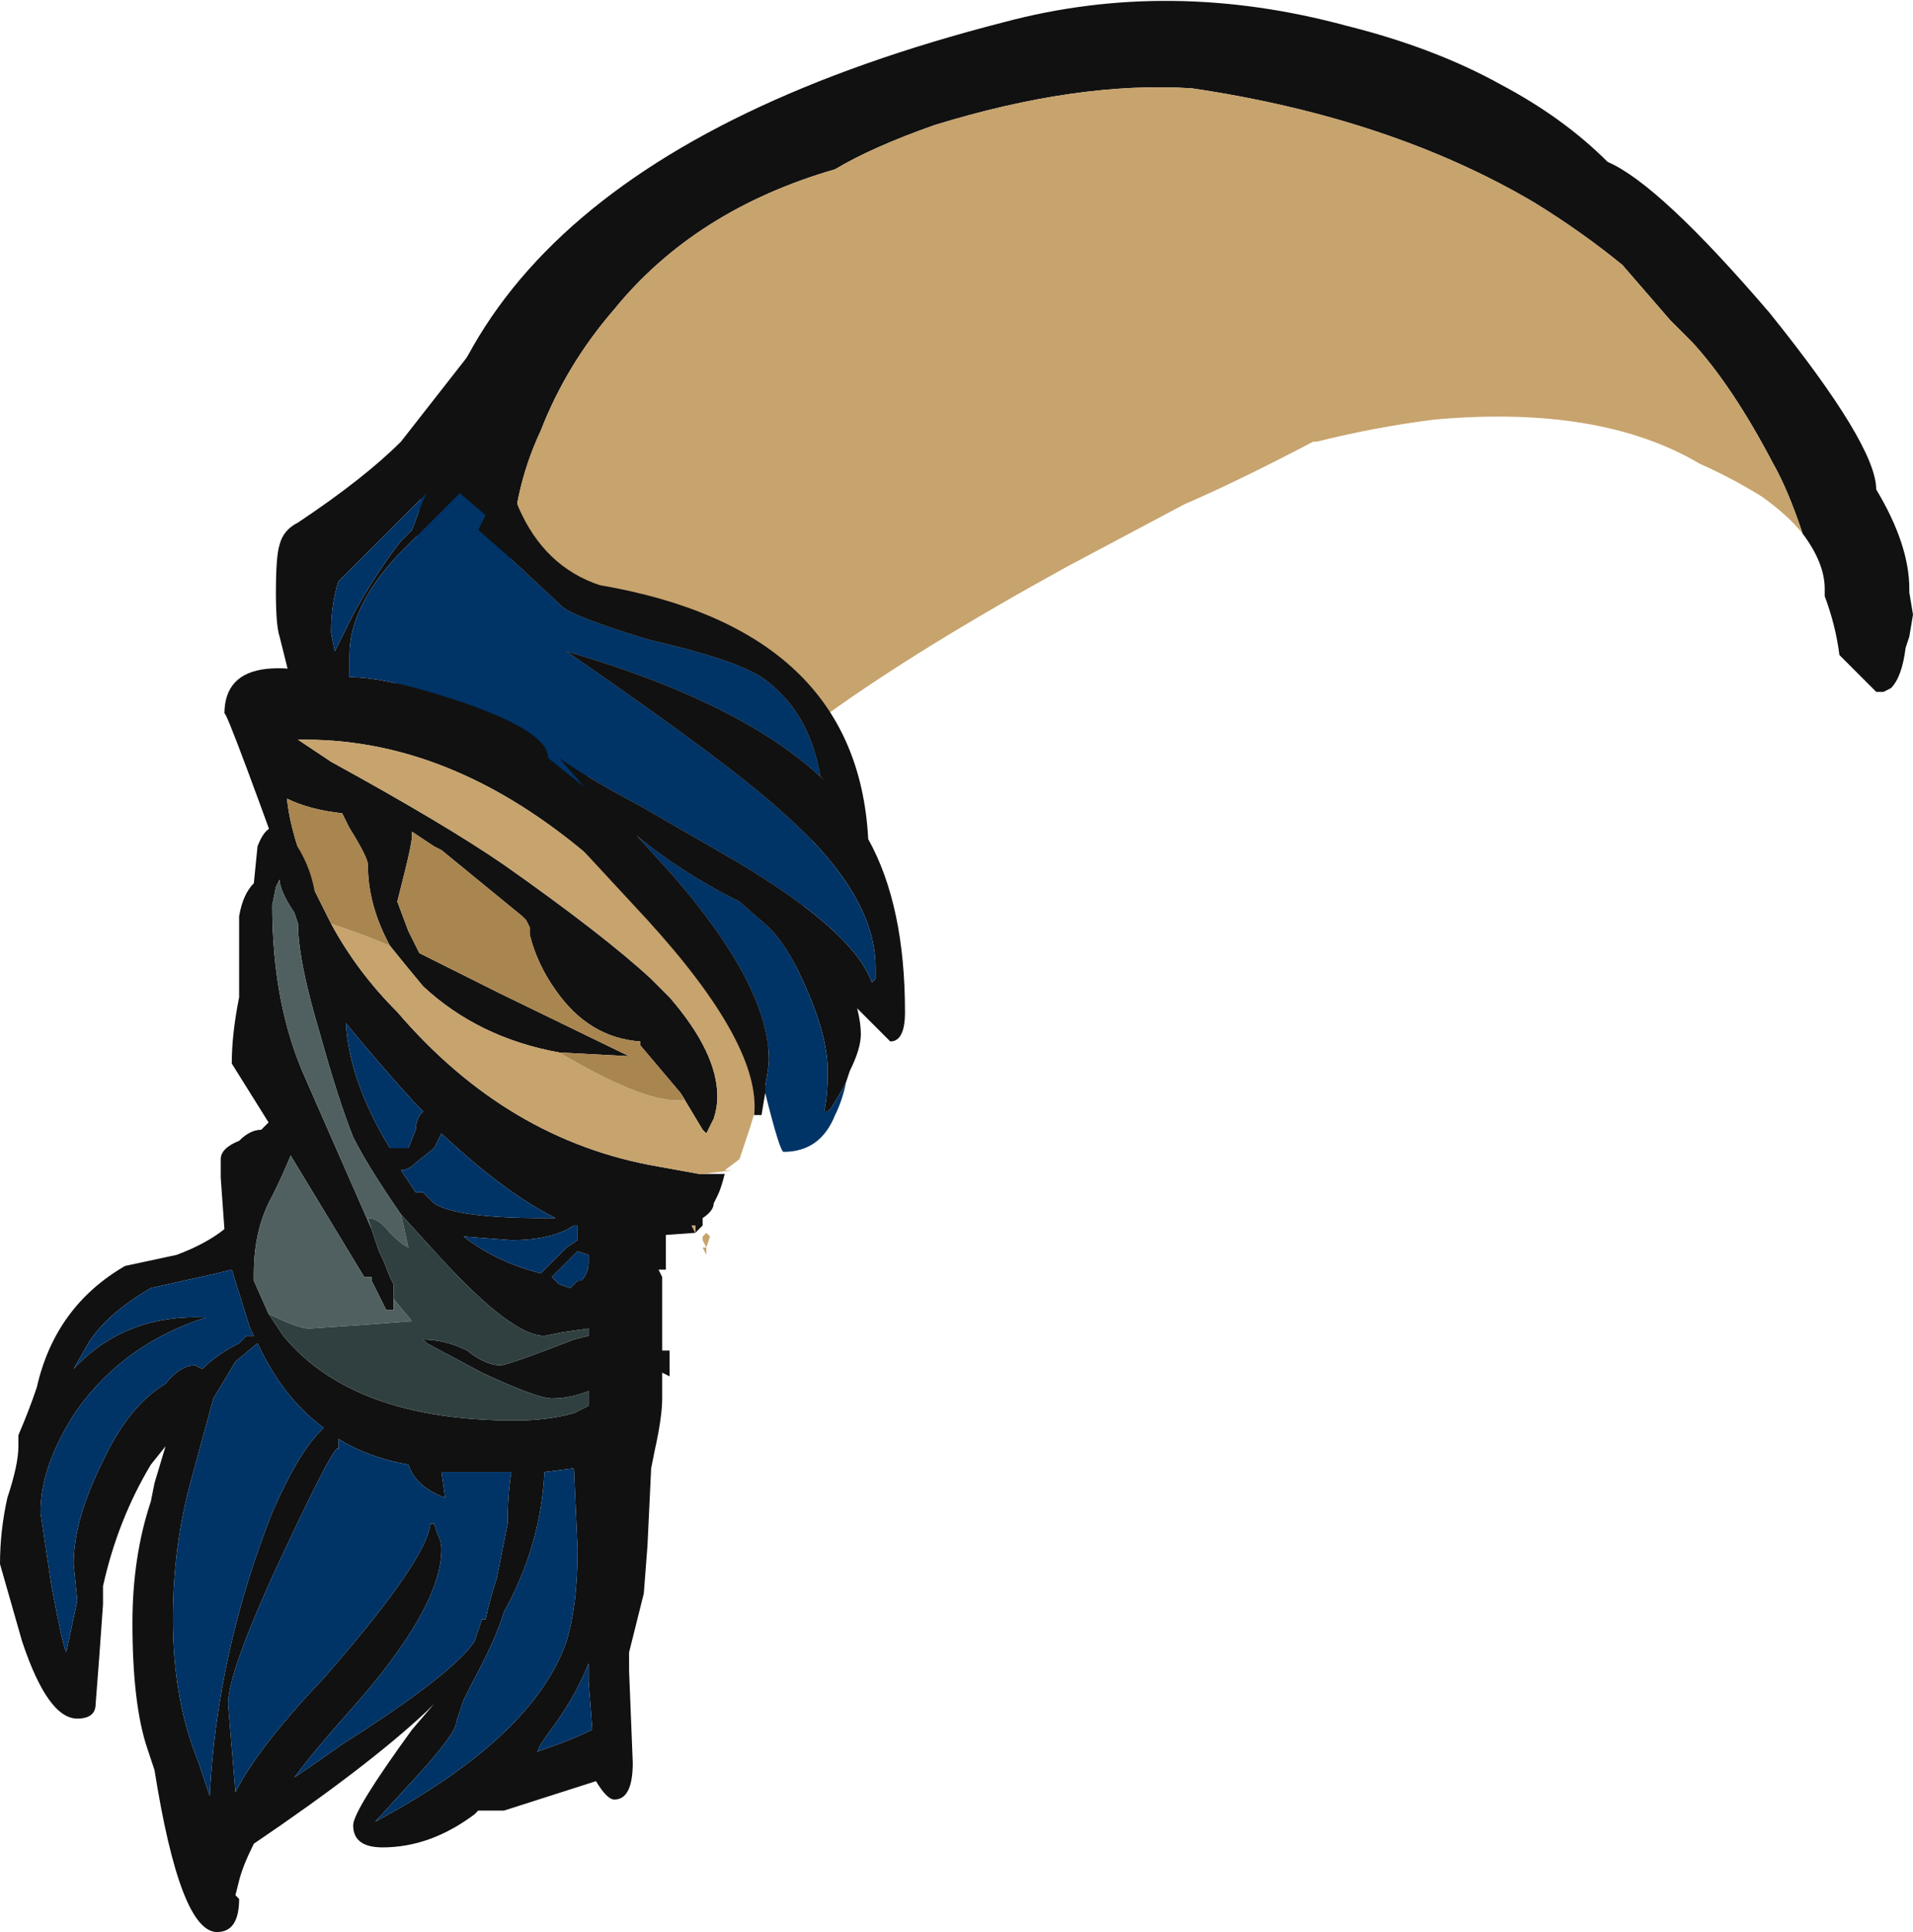 <?xml version="1.0" encoding="UTF-8" standalone="no"?>
<svg xmlns:ffdec="https://www.free-decompiler.com/flash" xmlns:xlink="http://www.w3.org/1999/xlink" ffdec:objectType="frame" height="183.75px" width="182.0px" xmlns="http://www.w3.org/2000/svg">
  <g transform="matrix(1.0, 0.0, 0.0, 1.0, 107.1, 105.0)">
    <use ffdec:characterId="170" height="26.25" transform="matrix(7.0, 0.0, 0.0, 7.0, -107.1, -105.0)" width="26.0" xlink:href="#shape0"/>
  </g>
  <defs>
    <g id="shape0" transform="matrix(1.0, 0.0, 0.0, 1.0, 15.3, 15.0)">
      <path d="M9.2 -7.75 Q9.0 -8.35 8.8 -8.7 8.25 -9.75 7.7 -10.35 L7.4 -10.65 6.75 -11.4 Q6.2 -11.85 5.55 -12.25 3.6 -13.4 0.9 -13.8 -0.65 -13.9 -2.6 -13.3 -3.45 -13.0 -3.95 -12.7 -5.85 -12.15 -6.95 -10.8 -7.6 -10.05 -7.95 -9.15 -8.35 -8.3 -8.35 -7.3 L-8.1 -5.6 -6.75 -3.65 -6.6 -3.5 -5.45 -1.7 -7.1 -3.2 Q-9.05 -4.95 -11.15 -4.95 L-11.25 -4.95 -10.8 -4.65 Q-9.25 -3.8 -8.45 -3.25 -7.1 -2.3 -6.45 -1.7 L-6.2 -1.45 Q-5.55 -0.7 -5.55 -0.1 -5.55 0.05 -5.6 0.2 L-5.7 0.4 -5.75 0.35 -6.05 -0.15 -6.6 -0.8 -6.6 -0.85 Q-7.3 -0.9 -7.75 -1.55 -8.0 -1.9 -8.1 -2.3 L-8.1 -2.4 -8.15 -2.5 -8.2 -2.55 -9.3 -3.45 -9.4 -3.5 -9.7 -3.7 -9.7 -3.65 Q-9.7 -3.55 -9.8 -3.15 L-9.9 -2.75 -9.75 -2.35 -9.6 -2.05 -8.5 -1.5 -6.75 -0.65 -7.7 -0.7 Q-8.8 -0.9 -9.55 -1.6 -9.8 -1.9 -10.0 -2.15 -10.3 -2.7 -10.3 -3.25 -10.3 -3.35 -10.55 -3.75 L-10.65 -3.95 Q-11.1 -4.0 -11.4 -4.15 -11.35 -3.65 -11.05 -2.95 L-10.8 -2.45 Q-10.45 -1.8 -9.9 -1.25 -8.4 0.5 -6.35 0.85 L-5.8 0.95 -5.75 0.95 -5.45 0.95 Q-5.5 1.15 -5.55 1.25 L-5.6 1.35 Q-5.6 1.45 -5.75 1.55 L-5.75 1.65 -5.85 1.75 -6.55 1.8 -7.55 1.55 -11.0 -1.95 Q-12.25 -5.45 -12.25 -5.3 -12.25 -6.4 -9.95 -5.55 L-9.65 -7.25 Q-9.65 -12.65 -1.65 -14.7 0.6 -15.3 3.0 -14.65 4.2 -14.35 5.1 -13.85 5.95 -13.4 6.55 -12.8 7.25 -12.5 8.75 -10.75 10.2 -8.95 10.2 -8.35 10.65 -7.6 10.65 -7.0 L10.65 -6.95 10.7 -6.65 10.65 -6.35 10.6 -6.2 Q10.55 -5.8 10.4 -5.65 L10.3 -5.6 10.2 -5.6 9.7 -6.1 Q9.65 -6.5 9.5 -6.9 L9.5 -7.0 Q9.5 -7.35 9.2 -7.75 M-5.85 1.75 L-5.85 1.65 -5.9 1.65 -5.85 1.75" fill="#111111" fill-rule="evenodd" stroke="none"/>
      <path d="M-8.1 -5.6 L-8.35 -7.3 Q-8.35 -8.3 -7.95 -9.15 -7.6 -10.05 -6.95 -10.8 -5.85 -12.15 -3.95 -12.7 -3.45 -13.0 -2.6 -13.3 -0.65 -13.9 0.9 -13.8 3.6 -13.4 5.55 -12.25 6.2 -11.85 6.75 -11.4 L7.4 -10.65 7.7 -10.35 Q8.25 -9.75 8.8 -8.7 9.0 -8.35 9.2 -7.75 9.0 -8.0 8.65 -8.25 8.25 -8.5 7.8 -8.7 6.45 -9.5 4.2 -9.3 3.4 -9.2 2.6 -9.0 L2.55 -9.0 Q1.5 -8.45 0.8 -8.15 L-0.8 -7.3 Q-2.8 -6.2 -4.05 -5.3 L-4.65 -0.55 -8.1 -5.6 M-5.85 1.75 L-5.9 1.65 -5.85 1.65 -5.85 1.75 M-5.75 0.95 L-5.8 0.95 -6.35 0.85 Q-8.4 0.5 -9.9 -1.25 -10.45 -1.8 -10.8 -2.45 -10.35 -2.3 -10.0 -2.15 -9.8 -1.9 -9.55 -1.6 -8.8 -0.9 -7.7 -0.7 -6.6 -0.05 -6.1 -0.05 L-6.0 -0.05 -6.05 -0.15 -5.75 0.35 -5.7 0.4 -5.6 0.2 Q-5.55 0.05 -5.55 -0.1 -5.55 -0.7 -6.2 -1.45 L-6.45 -1.7 Q-7.1 -2.3 -8.45 -3.25 -9.25 -3.8 -10.8 -4.65 L-11.25 -4.95 -11.15 -4.95 Q-9.05 -4.95 -7.1 -3.2 L-5.45 -1.7 -5.05 -0.95 -4.95 -0.2 -5.1 0.3 -5.25 0.75 -5.45 0.9 -5.35 0.9 -5.75 0.95 M-9.7 -3.7 L-9.4 -3.5 -9.7 -3.7 M-6.6 -3.5 L-6.75 -3.65 -6.6 -3.5 M-5.7 2.05 L-5.75 1.95 -5.7 1.95 -5.75 1.85 -5.75 1.8 -5.7 1.75 -5.65 1.8 -5.7 1.95 -5.7 2.05" fill="#c7a36d" fill-rule="evenodd" stroke="none"/>
      <path d="M-8.1 -5.6 L-4.65 -0.55 -5.05 -0.95 -5.45 -1.7 -6.6 -3.5 -6.75 -3.65 -8.1 -5.6 M-10.8 -2.45 L-11.05 -2.95 Q-11.35 -3.65 -11.4 -4.15 -11.1 -4.0 -10.65 -3.95 L-10.55 -3.75 Q-10.3 -3.35 -10.3 -3.25 -10.3 -2.7 -10.0 -2.15 -10.35 -2.3 -10.8 -2.45 M-7.7 -0.7 L-6.75 -0.65 -8.5 -1.5 -9.6 -2.05 -9.75 -2.35 -9.9 -2.75 -9.8 -3.15 Q-9.7 -3.55 -9.7 -3.65 L-9.7 -3.7 -9.4 -3.5 -9.3 -3.45 -8.2 -2.55 -8.15 -2.5 -8.1 -2.4 -8.1 -2.3 Q-8.0 -1.9 -7.75 -1.55 -7.3 -0.9 -6.6 -0.85 L-6.6 -0.8 -6.05 -0.15 -6.0 -0.05 -6.1 -0.05 Q-6.6 -0.05 -7.7 -0.7" fill="#a9854f" fill-rule="evenodd" stroke="none"/>
      <path d="M-11.85 -3.0 L-11.8 -3.5 Q-11.65 -3.9 -11.4 -3.7 -11.0 -3.2 -11.0 -2.6 L-10.9 -2.5 Q-10.85 -2.4 -10.85 -2.25 L-10.8 -2.05 -10.8 -2.1 -10.75 -2.2 -9.9 -1.1 Q-9.4 -0.45 -8.9 -0.1 L-8.3 0.25 -8.25 0.3 Q-7.85 0.85 -6.85 0.85 L-6.25 1.05 -6.25 2.25 -6.35 2.25 -6.3 2.35 -6.3 3.35 -6.2 3.35 -6.2 3.7 -6.3 3.65 -6.3 4.0 Q-6.3 4.25 -6.4 4.7 L-6.45 4.95 -6.5 6.0 -6.55 6.65 -6.75 7.45 -6.75 7.7 -6.7 8.95 Q-6.7 9.45 -6.95 9.45 -7.05 9.45 -7.2 9.2 L-8.45 9.6 -8.8 9.6 -8.85 9.65 Q-9.45 10.1 -10.1 10.1 -10.5 10.1 -10.5 9.8 -10.5 9.6 -9.7 8.5 L-9.4 8.15 -9.5 8.25 Q-10.3 9.0 -11.85 10.05 -12.0 10.35 -12.05 10.55 L-12.1 10.75 -12.05 10.8 Q-12.05 11.25 -12.35 11.25 -12.85 11.25 -13.2 9.05 L-13.3 8.75 Q-13.5 8.15 -13.5 7.05 -13.5 6.15 -13.25 5.4 L-13.2 5.15 -13.05 4.65 -13.25 4.9 Q-13.7 5.65 -13.9 6.55 L-13.9 6.8 -13.95 7.5 -14.0 8.15 Q-14.0 8.35 -14.25 8.35 -14.65 8.35 -15.0 7.3 L-15.3 6.25 Q-15.3 5.8 -15.2 5.35 -15.05 4.9 -15.05 4.65 L-15.05 4.5 Q-14.9 4.15 -14.8 3.85 -14.55 2.75 -13.6 2.2 L-12.9 2.05 Q-12.5 1.9 -12.25 1.7 L-12.3 1.0 -12.3 0.75 Q-12.3 0.6 -12.05 0.5 -11.9 0.35 -11.75 0.35 L-11.65 0.25 -12.15 -0.55 Q-12.15 -0.95 -12.05 -1.45 L-12.05 -1.7 Q-12.05 -2.35 -12.05 -2.55 -12.0 -2.85 -11.85 -3.0 M-4.9 -0.15 L-4.95 0.15 -5.05 0.15 Q-4.95 -0.8 -6.5 -2.5 L-7.75 -3.85 -8.2 -4.35 Q-8.55 -4.5 -9.05 -4.75 L-9.5 -4.9 Q-10.45 -5.25 -10.85 -5.45 L-10.95 -5.45 Q-11.1 -5.45 -11.2 -5.6 L-11.3 -5.55 -11.5 -6.35 Q-11.55 -6.5 -11.55 -6.95 -11.55 -7.45 -11.5 -7.6 -11.45 -7.8 -11.25 -7.9 -10.35 -8.5 -9.85 -9.0 L-8.95 -10.15 Q-8.6 -10.7 -8.3 -11.0 L-8.15 -10.9 -8.15 -10.85 Q-7.95 -10.85 -7.95 -10.5 -7.95 -10.05 -8.85 -9.05 L-8.8 -8.9 -8.7 -8.9 Q-8.55 -8.85 -8.45 -8.6 L-8.25 -8.1 Q-7.9 -7.3 -7.15 -7.05 -3.65 -6.45 -3.5 -3.6 -3.0 -2.7 -3.0 -1.25 -3.0 -0.85 -3.2 -0.85 L-3.65 -1.3 Q-3.6 -1.1 -3.6 -0.95 -3.6 -0.75 -3.75 -0.45 L-3.8 -0.3 -3.85 -0.2 -4.0 0.05 -4.05 0.1 -4.1 0.1 Q-4.05 -0.1 -4.05 -0.45 -4.05 -0.95 -4.4 -1.7 -4.6 -2.15 -4.85 -2.4 L-5.25 -2.75 Q-6.05 -3.15 -6.65 -3.65 L-6.15 -3.1 Q-4.85 -1.6 -4.85 -0.6 -4.85 -0.5 -4.9 -0.25 L-4.9 -0.15 M-8.7 -8.0 L-9.05 -8.3 -9.9 -7.45 Q-10.55 -6.75 -10.55 -6.1 L-10.55 -5.8 Q-10.1 -5.8 -9.3 -5.55 -7.85 -5.1 -7.85 -4.7 L-7.35 -4.3 -7.7 -4.7 Q-7.35 -4.45 -6.6 -4.05 L-5.3 -3.3 Q-3.7 -2.35 -3.45 -1.65 L-3.4 -1.7 -3.4 -1.85 Q-3.4 -2.85 -4.65 -3.95 -5.35 -4.6 -7.6 -6.15 -5.2 -5.45 -4.1 -4.4 L-4.15 -4.45 Q-4.3 -5.35 -4.95 -5.8 -5.35 -6.05 -6.45 -6.3 -7.45 -6.6 -7.65 -6.75 L-8.4 -7.45 -8.8 -7.8 -8.7 -8.0 M-9.7 -7.8 L-9.55 -8.2 -9.5 -8.3 -10.7 -7.1 Q-10.8 -6.8 -10.8 -6.4 L-10.75 -6.15 -10.5 -6.65 Q-10.2 -7.2 -9.85 -7.65 L-9.7 -7.8 M-9.85 1.5 Q-10.3 0.85 -10.5 0.45 -10.7 -0.05 -10.95 -0.95 -11.25 -1.95 -11.25 -2.45 L-11.3 -2.6 Q-11.5 -2.9 -11.5 -3.05 L-11.55 -2.95 -11.6 -2.7 Q-11.6 -1.35 -11.15 -0.35 L-10.25 1.7 -10.15 2.0 -10.1 2.1 -10.0 2.35 -9.95 2.45 -9.95 2.65 -9.95 2.8 -10.05 2.8 -10.25 2.4 -10.25 2.35 -10.35 2.35 -11.35 0.7 Q-11.45 0.95 -11.6 1.25 -11.85 1.7 -11.85 2.3 L-11.85 2.4 -11.65 2.85 -11.45 3.15 Q-10.5 4.3 -8.3 4.3 -7.85 4.3 -7.5 4.2 L-7.3 4.1 -7.3 3.9 Q-7.55 4.0 -7.8 4.0 -8.0 4.0 -8.75 3.65 L-9.5 3.25 -9.55 3.2 Q-9.25 3.2 -8.95 3.35 -8.7 3.55 -8.5 3.55 -8.4 3.55 -7.5 3.2 L-7.3 3.15 -7.3 3.05 -7.65 3.1 -7.9 3.15 Q-8.35 3.15 -9.35 2.05 L-9.85 1.5 M-7.75 1.55 Q-8.45 1.2 -9.3 0.4 L-9.4 0.6 -9.65 0.8 Q-9.75 0.9 -9.85 0.9 L-9.65 1.2 -9.55 1.2 -9.4 1.35 Q-9.1 1.55 -7.9 1.55 L-7.75 1.55 M-7.5 1.65 Q-7.8 1.85 -8.35 1.85 L-9.0 1.8 Q-8.55 2.15 -7.95 2.3 L-7.6 1.95 -7.45 1.85 -7.45 1.65 -7.5 1.65 M-7.4 2.4 Q-7.3 2.3 -7.3 2.15 L-7.3 2.05 -7.45 2.0 -7.8 2.35 -7.7 2.45 -7.55 2.5 -7.45 2.4 -7.4 2.4 M-9.55 0.1 L-9.65 0.0 Q-10.15 -0.55 -10.6 -1.1 -10.55 -0.3 -10.0 0.6 L-9.75 0.6 -9.65 0.35 Q-9.65 0.2 -9.55 0.1 M-9.3 5.0 L-9.25 5.35 Q-9.65 5.2 -9.75 4.9 -10.3 4.8 -10.7 4.55 L-10.7 4.7 Q-10.7 4.5 -11.45 6.1 -12.2 7.7 -12.2 8.15 L-12.1 9.35 Q-11.8 8.75 -10.9 7.8 -9.5 6.2 -9.45 5.7 L-9.4 5.7 -9.35 5.85 Q-9.3 5.95 -9.3 6.05 -9.3 6.85 -10.55 8.25 -11.0 8.75 -11.3 9.15 -11.0 8.95 -10.65 8.7 -9.15 7.75 -8.85 7.3 L-8.75 7.0 -8.7 7.0 Q-8.65 6.75 -8.55 6.45 L-8.4 5.7 Q-8.4 5.3 -8.35 5.0 L-9.3 5.0 M-10.9 4.4 Q-11.45 4.0 -11.8 3.25 L-12.1 3.5 -12.4 4.0 -12.7 5.1 Q-12.95 6.0 -12.95 7.0 -12.95 8.1 -12.6 8.95 L-12.45 9.4 Q-12.35 7.45 -11.6 5.55 -11.25 4.75 -10.95 4.45 L-10.9 4.4 M-7.9 5.0 Q-7.95 6.0 -8.45 6.9 -8.55 7.25 -8.9 7.9 L-9.0 8.1 -9.1 8.4 Q-9.1 8.55 -9.65 9.15 L-10.2 9.75 Q-8.05 8.6 -7.6 7.3 -7.45 6.8 -7.45 6.05 L-7.5 4.95 -7.9 5.0 M-7.25 8.5 L-7.3 7.85 -7.3 7.6 Q-7.5 8.1 -7.85 8.55 L-7.95 8.7 -8.0 8.8 Q-7.55 8.65 -7.25 8.5 M-8.75 7.4 L-8.75 7.4 M-14.1 3.25 L-14.3 3.6 Q-13.6 2.85 -12.5 2.9 -13.6 3.25 -14.25 4.15 -14.75 4.9 -14.75 5.55 L-14.6 6.55 Q-14.45 7.35 -14.4 7.45 L-14.25 6.75 -14.3 6.25 Q-14.3 5.65 -13.9 4.85 -13.55 4.1 -13.05 3.8 -12.85 3.55 -12.65 3.55 L-12.55 3.6 Q-12.35 3.4 -12.05 3.25 L-11.95 3.15 -11.85 3.15 -11.9 3.05 -12.15 2.25 -12.35 2.3 -13.25 2.5 Q-13.85 2.85 -14.1 3.25" fill="#111111" fill-rule="evenodd" stroke="none"/>
      <path d="M-3.8 -0.3 Q-3.85 -0.05 -3.95 0.15 -4.15 0.65 -4.65 0.65 -4.7 0.65 -4.9 -0.15 L-4.9 -0.25 Q-4.85 -0.5 -4.85 -0.6 -4.85 -1.6 -6.15 -3.1 L-6.65 -3.65 Q-6.05 -3.15 -5.25 -2.75 L-4.85 -2.4 Q-4.6 -2.15 -4.4 -1.7 -4.05 -0.95 -4.05 -0.45 -4.05 -0.1 -4.1 0.1 L-4.05 0.1 -4.0 0.05 -3.85 -0.2 -3.8 -0.3 M-8.7 -8.0 L-8.8 -7.8 -8.4 -7.45 -7.65 -6.75 Q-7.45 -6.6 -6.45 -6.3 -5.35 -6.05 -4.95 -5.8 -4.3 -5.35 -4.15 -4.45 L-4.1 -4.4 Q-5.2 -5.45 -7.6 -6.15 -5.35 -4.6 -4.65 -3.95 -3.4 -2.85 -3.4 -1.85 L-3.4 -1.7 -3.45 -1.65 Q-3.7 -2.35 -5.3 -3.3 L-6.6 -4.05 Q-7.35 -4.45 -7.7 -4.7 L-7.35 -4.3 -7.85 -4.7 Q-7.85 -5.1 -9.3 -5.55 -10.1 -5.8 -10.55 -5.8 L-10.55 -6.1 Q-10.55 -6.75 -9.9 -7.45 L-9.05 -8.3 -8.7 -8.0 M-9.7 -7.8 L-9.85 -7.65 Q-10.2 -7.2 -10.5 -6.65 L-10.75 -6.15 -10.8 -6.4 Q-10.8 -6.8 -10.7 -7.1 L-9.5 -8.3 -9.55 -8.2 -9.7 -7.8 M-7.5 1.65 L-7.45 1.65 -7.45 1.85 -7.6 1.95 -7.95 2.3 Q-8.55 2.15 -9.0 1.8 L-8.35 1.85 Q-7.8 1.85 -7.5 1.65 M-7.75 1.55 L-7.9 1.55 Q-9.1 1.55 -9.4 1.35 L-9.55 1.2 -9.65 1.2 -9.85 0.9 Q-9.75 0.9 -9.65 0.8 L-9.4 0.6 -9.3 0.4 Q-8.45 1.2 -7.75 1.55 M-7.45 2.4 L-7.55 2.5 -7.7 2.45 -7.8 2.35 -7.45 2.0 -7.3 2.05 -7.3 2.15 Q-7.3 2.3 -7.4 2.4 L-7.45 2.4 M-9.55 0.1 Q-9.65 0.2 -9.65 0.35 L-9.75 0.6 -10.0 0.6 Q-10.55 -0.3 -10.6 -1.1 -10.15 -0.55 -9.65 0.0 L-9.55 0.1 M-7.25 8.5 Q-7.55 8.65 -8.0 8.8 L-7.95 8.7 -7.85 8.55 Q-7.5 8.1 -7.3 7.6 L-7.3 7.85 -7.25 8.5 M-7.9 5.0 L-7.5 4.95 -7.45 6.05 Q-7.45 6.8 -7.6 7.3 -8.05 8.6 -10.2 9.75 L-9.65 9.15 Q-9.1 8.55 -9.1 8.4 L-9.0 8.1 -8.9 7.9 Q-8.55 7.25 -8.45 6.9 -7.95 6.0 -7.9 5.0 M-10.9 4.4 L-10.95 4.45 Q-11.25 4.75 -11.6 5.55 -12.35 7.45 -12.45 9.4 L-12.6 8.95 Q-12.95 8.1 -12.95 7.0 -12.95 6.0 -12.7 5.1 L-12.4 4.0 -12.1 3.5 -11.8 3.25 Q-11.45 4.0 -10.9 4.4 M-9.3 5.0 L-8.35 5.0 Q-8.4 5.3 -8.4 5.7 L-8.55 6.45 Q-8.65 6.75 -8.7 7.0 L-8.75 7.0 -8.85 7.3 Q-9.15 7.75 -10.65 8.7 -11.0 8.95 -11.3 9.15 -11.0 8.75 -10.55 8.25 -9.3 6.85 -9.3 6.05 -9.3 5.95 -9.35 5.85 L-9.4 5.7 -9.45 5.7 Q-9.5 6.2 -10.9 7.8 -11.8 8.75 -12.1 9.35 L-12.2 8.15 Q-12.2 7.7 -11.45 6.1 -10.7 4.5 -10.7 4.7 L-10.7 4.55 Q-10.3 4.8 -9.75 4.9 -9.65 5.2 -9.25 5.35 L-9.3 5.0 M-14.1 3.25 Q-13.85 2.85 -13.25 2.5 L-12.35 2.3 -12.15 2.25 -11.9 3.05 -11.85 3.15 -11.95 3.15 -12.05 3.25 Q-12.35 3.4 -12.55 3.6 L-12.65 3.55 Q-12.85 3.55 -13.05 3.8 -13.55 4.1 -13.9 4.85 -14.3 5.65 -14.3 6.25 L-14.25 6.75 -14.4 7.45 Q-14.45 7.35 -14.6 6.55 L-14.75 5.55 Q-14.75 4.9 -14.25 4.15 -13.6 3.25 -12.5 2.9 -13.6 2.85 -14.3 3.6 L-14.1 3.25" fill="#003366" fill-rule="evenodd" stroke="none"/>
      <path d="M-10.25 1.7 L-11.15 -0.35 Q-11.6 -1.35 -11.6 -2.7 L-11.55 -2.95 -11.5 -3.05 Q-11.5 -2.9 -11.3 -2.6 L-11.25 -2.45 Q-11.25 -1.95 -10.95 -0.95 -10.7 -0.05 -10.5 0.45 -10.3 0.85 -9.85 1.5 L-9.75 1.95 Q-9.85 1.9 -10.0 1.75 -10.15 1.55 -10.3 1.55 L-10.25 1.7 M-11.65 2.85 L-11.85 2.4 -11.85 2.3 Q-11.85 1.7 -11.6 1.25 -11.45 0.95 -11.35 0.7 L-10.35 2.35 -10.25 2.35 -10.25 2.4 -10.05 2.8 -9.95 2.8 -9.95 2.65 -9.7 2.95 -10.35 3.0 -11.1 3.05 Q-11.25 3.05 -11.65 2.85" fill="#506060" fill-rule="evenodd" stroke="none"/>
      <path d="M-10.25 1.7 L-10.3 1.55 Q-10.15 1.55 -10.0 1.75 -9.85 1.9 -9.75 1.95 L-9.85 1.5 -9.35 2.05 Q-8.35 3.15 -7.9 3.15 L-7.65 3.1 -7.3 3.05 -7.3 3.15 -7.5 3.2 Q-8.4 3.55 -8.5 3.55 -8.7 3.55 -8.95 3.35 -9.25 3.2 -9.55 3.2 L-9.5 3.25 -8.75 3.65 Q-8.0 4.0 -7.8 4.0 -7.55 4.0 -7.3 3.9 L-7.3 4.1 -7.5 4.2 Q-7.85 4.3 -8.3 4.3 -10.5 4.3 -11.45 3.15 L-11.65 2.85 Q-11.25 3.05 -11.1 3.05 L-10.35 3.0 -9.7 2.95 -9.95 2.65 -9.95 2.45 -10.0 2.35 -10.1 2.1 -10.15 2.0 -10.25 1.7 M-10.25 2.35 L-10.25 2.4 -10.25 2.35" fill="#304040" fill-rule="evenodd" stroke="none"/>
    </g>
  </defs>
</svg>
